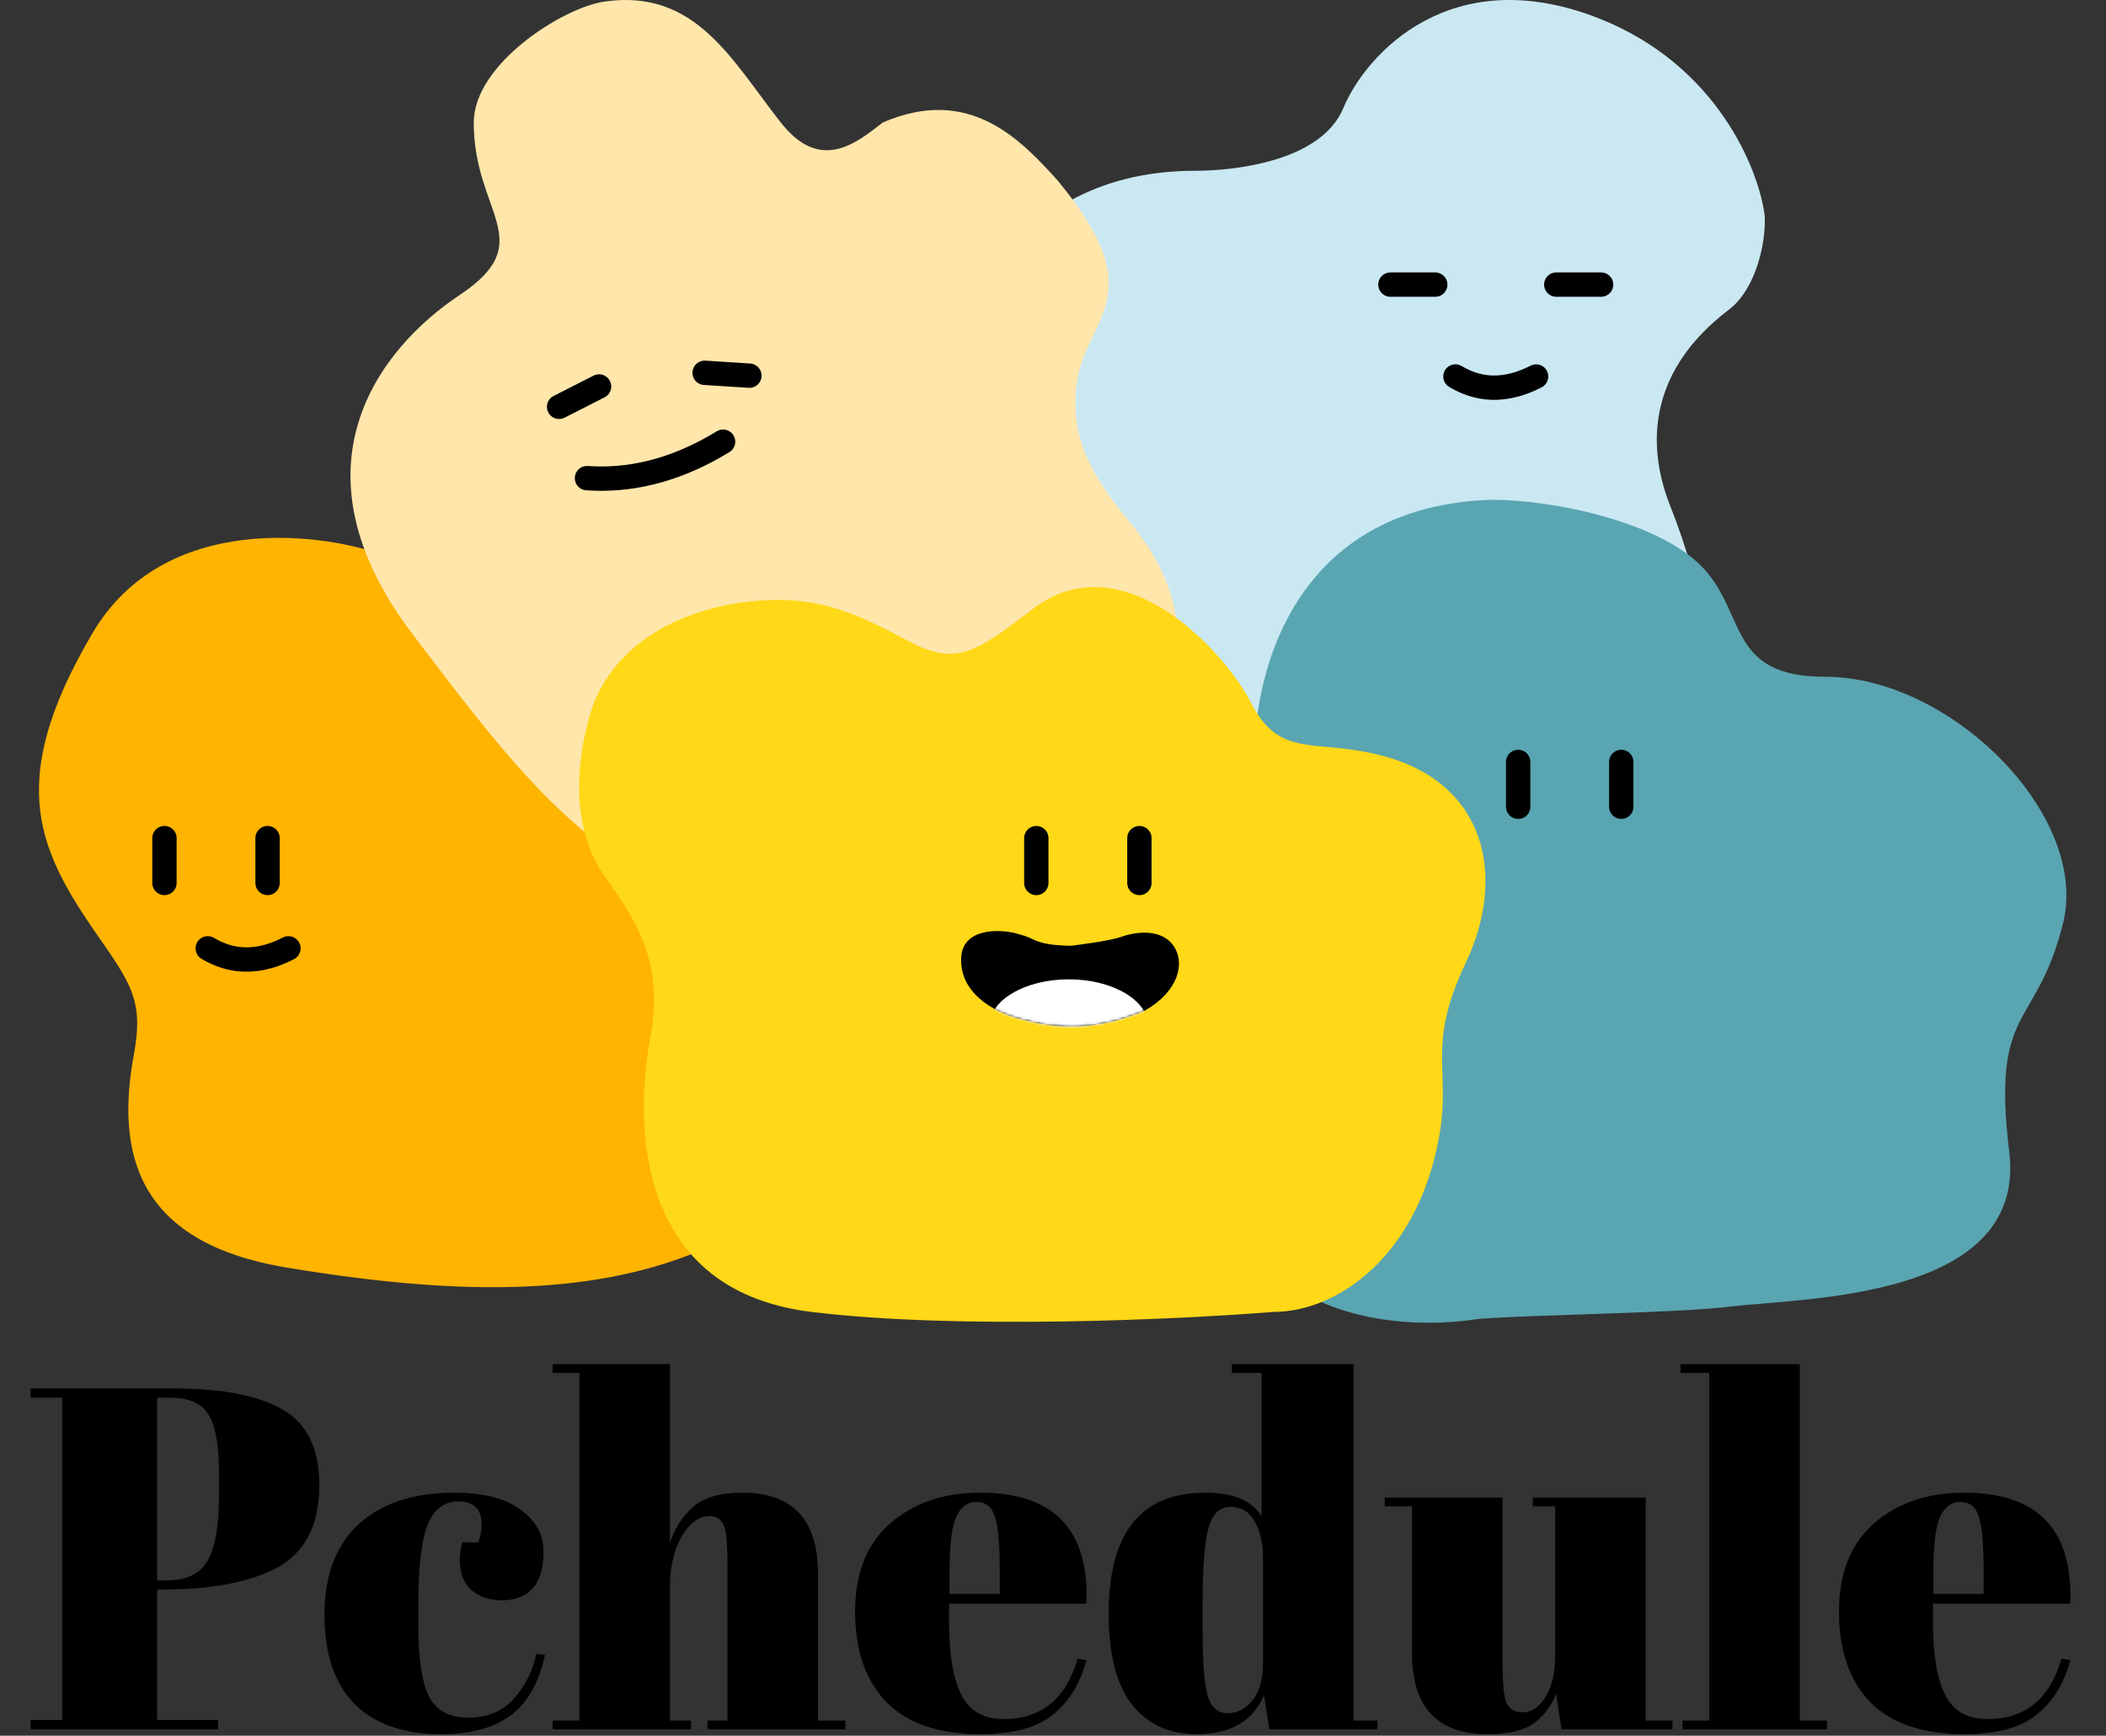 <svg width="865" height="713" viewBox="0 0 865 713" fill="none" xmlns="http://www.w3.org/2000/svg">
<rect x="0" y="0" width="865" height="713" fill="#333333" stroke="none"/>
<path d="M491.003 70.148C406.513 70.148 389.743 147.475 376.855 167.727L491.003 344.472C546.236 341.403 662.593 331.584 686.159 316.855C715.617 298.444 697.206 235.847 686.159 208.231C675.113 180.614 678.795 150.97 710.093 127.223C721.225 118.777 725.436 99.606 724.822 88.559C722.367 69.535 705.306 26.699 656.702 7.551C595.945 -16.383 560.965 22.28 551.759 44.373C542.554 66.466 506.652 70.148 491.003 70.148Z" fill="#CAE8F2"/>
<path d="M37.945 260.144C67.402 210.067 132.915 218.413 159.918 228.846L327.457 289.602C340.958 346.676 358.296 467.727 316.41 497.646C264.86 534.468 194.898 533.547 117.572 520.659C55.711 510.349 47.598 473.251 54.975 433.207C58.706 412.955 54.975 405.591 42.087 387.18C16.312 350.358 1.123 322.742 37.945 260.144Z" fill="#FFB400"/>
<path d="M194.586 50.333C194.586 26.399 231.07 3.075 248.418 0.623C285.72 -4.65 300.449 24.557 320.701 50.333C336.903 70.953 351.519 58.924 362.566 50.333C398.572 34.71 419.734 57.988 434.46 74.187L434.533 74.267C476.878 125.818 441.733 130.086 441.733 164.48C441.733 173.686 441.733 187.917 463.826 214.19C518.323 278.997 448.484 339.385 406.752 361.478C331.431 386.333 281.722 368.843 268.67 361.478C229.888 339.594 206.072 308.875 169.251 260.218C117.701 192.097 155.607 143.308 188.747 121.215C221.887 99.122 194.586 87.884 194.586 50.333Z" fill="#FFE6AB"/>
<path d="M612.618 205.282C524.246 208.228 511.05 289.052 515.96 327.715C536.212 300.712 564.565 278.374 515.96 405.041C467.355 531.708 557.846 549.721 607.555 541.742C633.33 539.901 688.563 539.441 711.116 536.68C740.355 533.099 832.629 533.918 825.264 473.162C817.9 412.406 836.311 423.452 847.357 379.266C858.404 335.079 801.33 278.006 749.779 278.006C708.539 278.006 717.939 251.31 698.229 231.978C680.278 214.373 638.393 205.282 612.618 205.282Z" fill="#5AA5B2"/>
<path d="M244.02 288.52C259.671 250.317 308.766 243.259 333.314 247.555C344.82 249.569 355.775 253.907 371.976 262.744C392.228 273.791 400.055 268.728 423.989 250.317C461.271 221.638 503.156 267.807 513.741 288.52C525.648 311.82 539.518 303.363 566.674 310.152C610.86 321.199 618.683 360.322 602.113 395.303C585.543 430.284 596.172 439.029 591.067 467.106C582.23 515.711 549.644 538.909 522.946 538.909C484.897 541.977 393.701 546.273 333.314 538.909C257.829 529.703 261.511 456.059 267.034 426.602C272.557 397.144 263.079 380.436 248.623 360.322C227.452 330.865 244.02 288.52 244.02 288.52Z" fill="#FFD817"/>
<path d="M425.644 344.285L425.644 353.491L425.644 362.696" stroke="black" stroke-width="10" stroke-linecap="round"/>
<path d="M467.989 344.285L467.989 353.491L467.989 362.696" stroke="black" stroke-width="10" stroke-linecap="round"/>
<path d="M623.562 312.986L623.562 322.192L623.562 331.397" stroke="black" stroke-width="10" stroke-linecap="round"/>
<path d="M665.907 312.986L665.907 322.192L665.907 331.397" stroke="black" stroke-width="10" stroke-linecap="round"/>
<path d="M67.551 344.285L67.551 353.491L67.551 362.696" stroke="black" stroke-width="10" stroke-linecap="round"/>
<path d="M109.896 344.285L109.896 353.491L109.896 362.696" stroke="black" stroke-width="10" stroke-linecap="round"/>
<path d="M229.643 167.11L237.845 162.933L246.048 158.755" stroke="black" stroke-width="10" stroke-linecap="round"/>
<path d="M289.417 153.142L298.604 153.727L307.791 154.312" stroke="black" stroke-width="10" stroke-linecap="round"/>
<path d="M571.09 116.909L580.296 116.909L589.501 116.909" stroke="black" stroke-width="10" stroke-linecap="round"/>
<path d="M639.211 116.909L648.416 116.909L657.622 116.909" stroke="black" stroke-width="10" stroke-linecap="round"/>
<path d="M395.309 393.129C396.046 381.714 410.455 382.09 417.359 383.931C424.263 385.772 422.882 386.232 427.485 387.613C432.088 388.994 439.912 388.994 439.912 388.994C439.912 388.994 455.605 387.146 460.668 385.305C465.731 383.463 476.317 381.622 481.38 388.526C486.443 395.431 483.682 406.937 469.874 414.762C445.108 424.852 429.482 420.775 418.897 418.014L418.783 417.984C408.197 415.222 394.389 407.398 395.309 393.129Z" fill="black" stroke="black"/>
<mask id="mask0_382_922" style="mask-type:alpha" maskUnits="userSpaceOnUse" x="394" y="382" width="91" height="40">
<path d="M395.309 393.129C396.046 381.714 410.455 382.09 417.359 383.931C424.263 385.772 422.882 386.232 427.485 387.613C432.088 388.994 439.912 388.994 439.912 388.994C439.912 388.994 455.605 387.146 460.668 385.305C465.731 383.463 476.317 381.622 481.38 388.526C486.443 395.431 483.682 406.937 469.874 414.762C445.108 424.852 429.482 420.775 418.897 418.014L418.783 417.984C408.197 415.222 394.389 407.398 395.309 393.129Z" fill="black" stroke="black"/>
</mask>
<g mask="url(#mask0_382_922)">
<ellipse cx="438.991" cy="421.611" rx="32.679" ry="19.331" fill="white"/>
</g>
<path d="M85.326 389.551C91.254 393.024 102.3 397.887 118.466 389.551" stroke="black" stroke-width="10" stroke-linecap="round"/>
<path d="M597.787 154.652C603.714 158.125 614.761 162.988 630.926 154.652" stroke="black" stroke-width="10" stroke-linecap="round"/>
<path d="M241.094 196.412C251.99 197.088 271.88 196.793 296.988 181.435" stroke="black" stroke-width="10" stroke-linecap="round"/>
<path d="M12.551 570.355H71.351C91.484 570.355 106.484 573.289 116.351 579.155C126.217 584.889 131.151 595.222 131.151 610.155C131.151 626.689 125.151 638.089 113.151 644.355C101.951 650.089 86.284 652.955 66.151 652.955H64.551V706.555H89.551V710.355H12.551V706.555H25.551V574.155H12.551V570.355ZM64.551 574.155V649.155H68.751C76.751 649.155 82.284 646.422 85.351 640.955C88.417 635.489 89.951 626.622 89.951 614.355V604.755C89.951 593.422 88.484 585.489 85.551 580.955C82.751 576.422 77.551 574.155 69.951 574.155H64.551ZM188.254 616.755C182.387 616.755 178.187 619.955 175.654 626.355C173.121 632.755 171.854 643.355 171.854 658.155V668.555C171.854 681.755 173.321 691.222 176.254 696.955C179.187 702.689 184.587 705.555 192.454 705.555C200.321 705.555 206.587 702.889 211.254 697.555C215.921 692.222 218.921 686.155 220.254 679.355L223.854 679.755C221.321 691.222 216.654 699.489 209.854 704.555C202.921 709.755 193.387 712.355 181.254 712.355C165.787 712.355 153.921 708.222 145.654 699.955C137.387 691.555 133.254 679.355 133.254 663.355C133.254 647.222 137.921 634.822 147.254 626.155C156.721 617.489 169.854 613.155 186.654 613.155C198.521 613.155 207.587 615.489 213.854 620.155C220.121 624.689 223.254 630.422 223.254 637.355C223.254 644.289 221.721 649.355 218.654 652.555C215.721 655.755 211.587 657.355 206.254 657.355C201.054 657.355 196.854 655.955 193.654 653.155C190.454 650.355 188.854 646.222 188.854 640.755C188.854 638.355 189.187 635.955 189.854 633.555H196.454C197.387 630.889 197.854 628.489 197.854 626.355C197.854 619.955 194.654 616.755 188.254 616.755ZM226.98 560.355H275.18V633.555C277.314 627.422 280.58 622.489 284.98 618.755C289.38 615.022 296.047 613.155 304.98 613.155C325.647 613.155 335.98 624.289 335.98 646.555V706.755H347.18V710.355H290.58V706.755H298.78V641.755C298.78 633.755 298.247 628.622 297.18 626.355C296.114 623.955 294.18 622.755 291.38 622.755C287.114 622.755 283.314 625.555 279.98 631.155C276.78 636.755 275.18 643.555 275.18 651.555V706.755H283.78V710.355H226.98V706.755H237.98V563.955H226.98V560.355ZM402.823 712.355C385.623 712.355 372.689 707.955 364.023 699.155C355.489 690.222 351.223 677.889 351.223 662.155C351.223 646.289 356.023 634.155 365.623 625.755C375.356 617.355 387.689 613.155 402.623 613.155C432.889 613.155 447.423 628.355 446.223 658.755H389.823V666.555C389.823 679.622 391.489 689.489 394.823 696.155C398.156 702.822 403.956 706.155 412.223 706.155C427.689 706.155 437.823 697.889 442.623 681.355L446.223 681.955C443.689 691.555 439.089 699.022 432.423 704.355C425.889 709.689 416.023 712.355 402.823 712.355ZM390.023 654.755H410.623V644.955C410.623 634.155 409.956 626.822 408.623 622.955C407.423 618.955 404.889 616.955 401.023 616.955C397.289 616.955 394.489 619.089 392.623 623.355C390.889 627.489 390.023 634.689 390.023 644.955V654.755ZM493.948 668.955C493.948 682.955 494.681 692.289 496.148 696.955C497.614 701.489 500.281 703.755 504.148 703.755C508.148 703.755 511.548 702.022 514.348 698.555C517.281 695.089 518.748 689.955 518.748 683.155V639.555C518.748 633.822 517.614 628.955 515.348 624.955C513.081 620.955 509.748 618.955 505.348 618.955C500.948 618.955 497.948 621.889 496.348 627.755C494.748 633.622 493.948 643.889 493.948 658.555V668.955ZM521.348 710.355L519.148 696.355C514.614 707.022 505.414 712.355 491.548 712.355C480.081 712.355 471.148 708.222 464.748 699.955C458.481 691.689 455.348 679.355 455.348 662.955C455.348 629.755 468.548 613.155 494.948 613.155C506.681 613.155 514.414 616.422 518.148 622.955V563.955H505.948V560.355H555.948V706.755H565.748V710.355H521.348ZM686.949 710.355H641.349L639.149 695.755C637.016 701.089 633.816 705.222 629.549 708.155C625.416 710.955 619.216 712.355 610.949 712.355C590.283 712.355 579.949 701.222 579.949 678.955V618.755H568.749V615.155H617.149V683.755C617.149 691.755 617.683 697.022 618.749 699.555C619.949 702.089 622.216 703.355 625.549 703.355C629.016 703.355 632.083 701.289 634.749 697.155C637.416 693.022 638.749 687.289 638.749 679.955V618.755H629.549V615.155H675.949V706.755H686.949V710.355ZM690.243 560.355H739.243V706.755H750.443V710.355H691.043V706.755H702.043V563.955H690.243V560.355ZM806.924 712.355C789.724 712.355 776.791 707.955 768.124 699.155C759.591 690.222 755.324 677.889 755.324 662.155C755.324 646.289 760.124 634.155 769.724 625.755C779.458 617.355 791.791 613.155 806.724 613.155C836.991 613.155 851.524 628.355 850.324 658.755H793.924V666.555C793.924 679.622 795.591 689.489 798.924 696.155C802.258 702.822 808.058 706.155 816.324 706.155C831.791 706.155 841.924 697.889 846.724 681.355L850.324 681.955C847.791 691.555 843.191 699.022 836.524 704.355C829.991 709.689 820.124 712.355 806.924 712.355ZM794.124 654.755H814.724V644.955C814.724 634.155 814.058 626.822 812.724 622.955C811.524 618.955 808.991 616.955 805.124 616.955C801.391 616.955 798.591 619.089 796.724 623.355C794.991 627.489 794.124 634.689 794.124 644.955V654.755Z" fill="black"/>
</svg>
